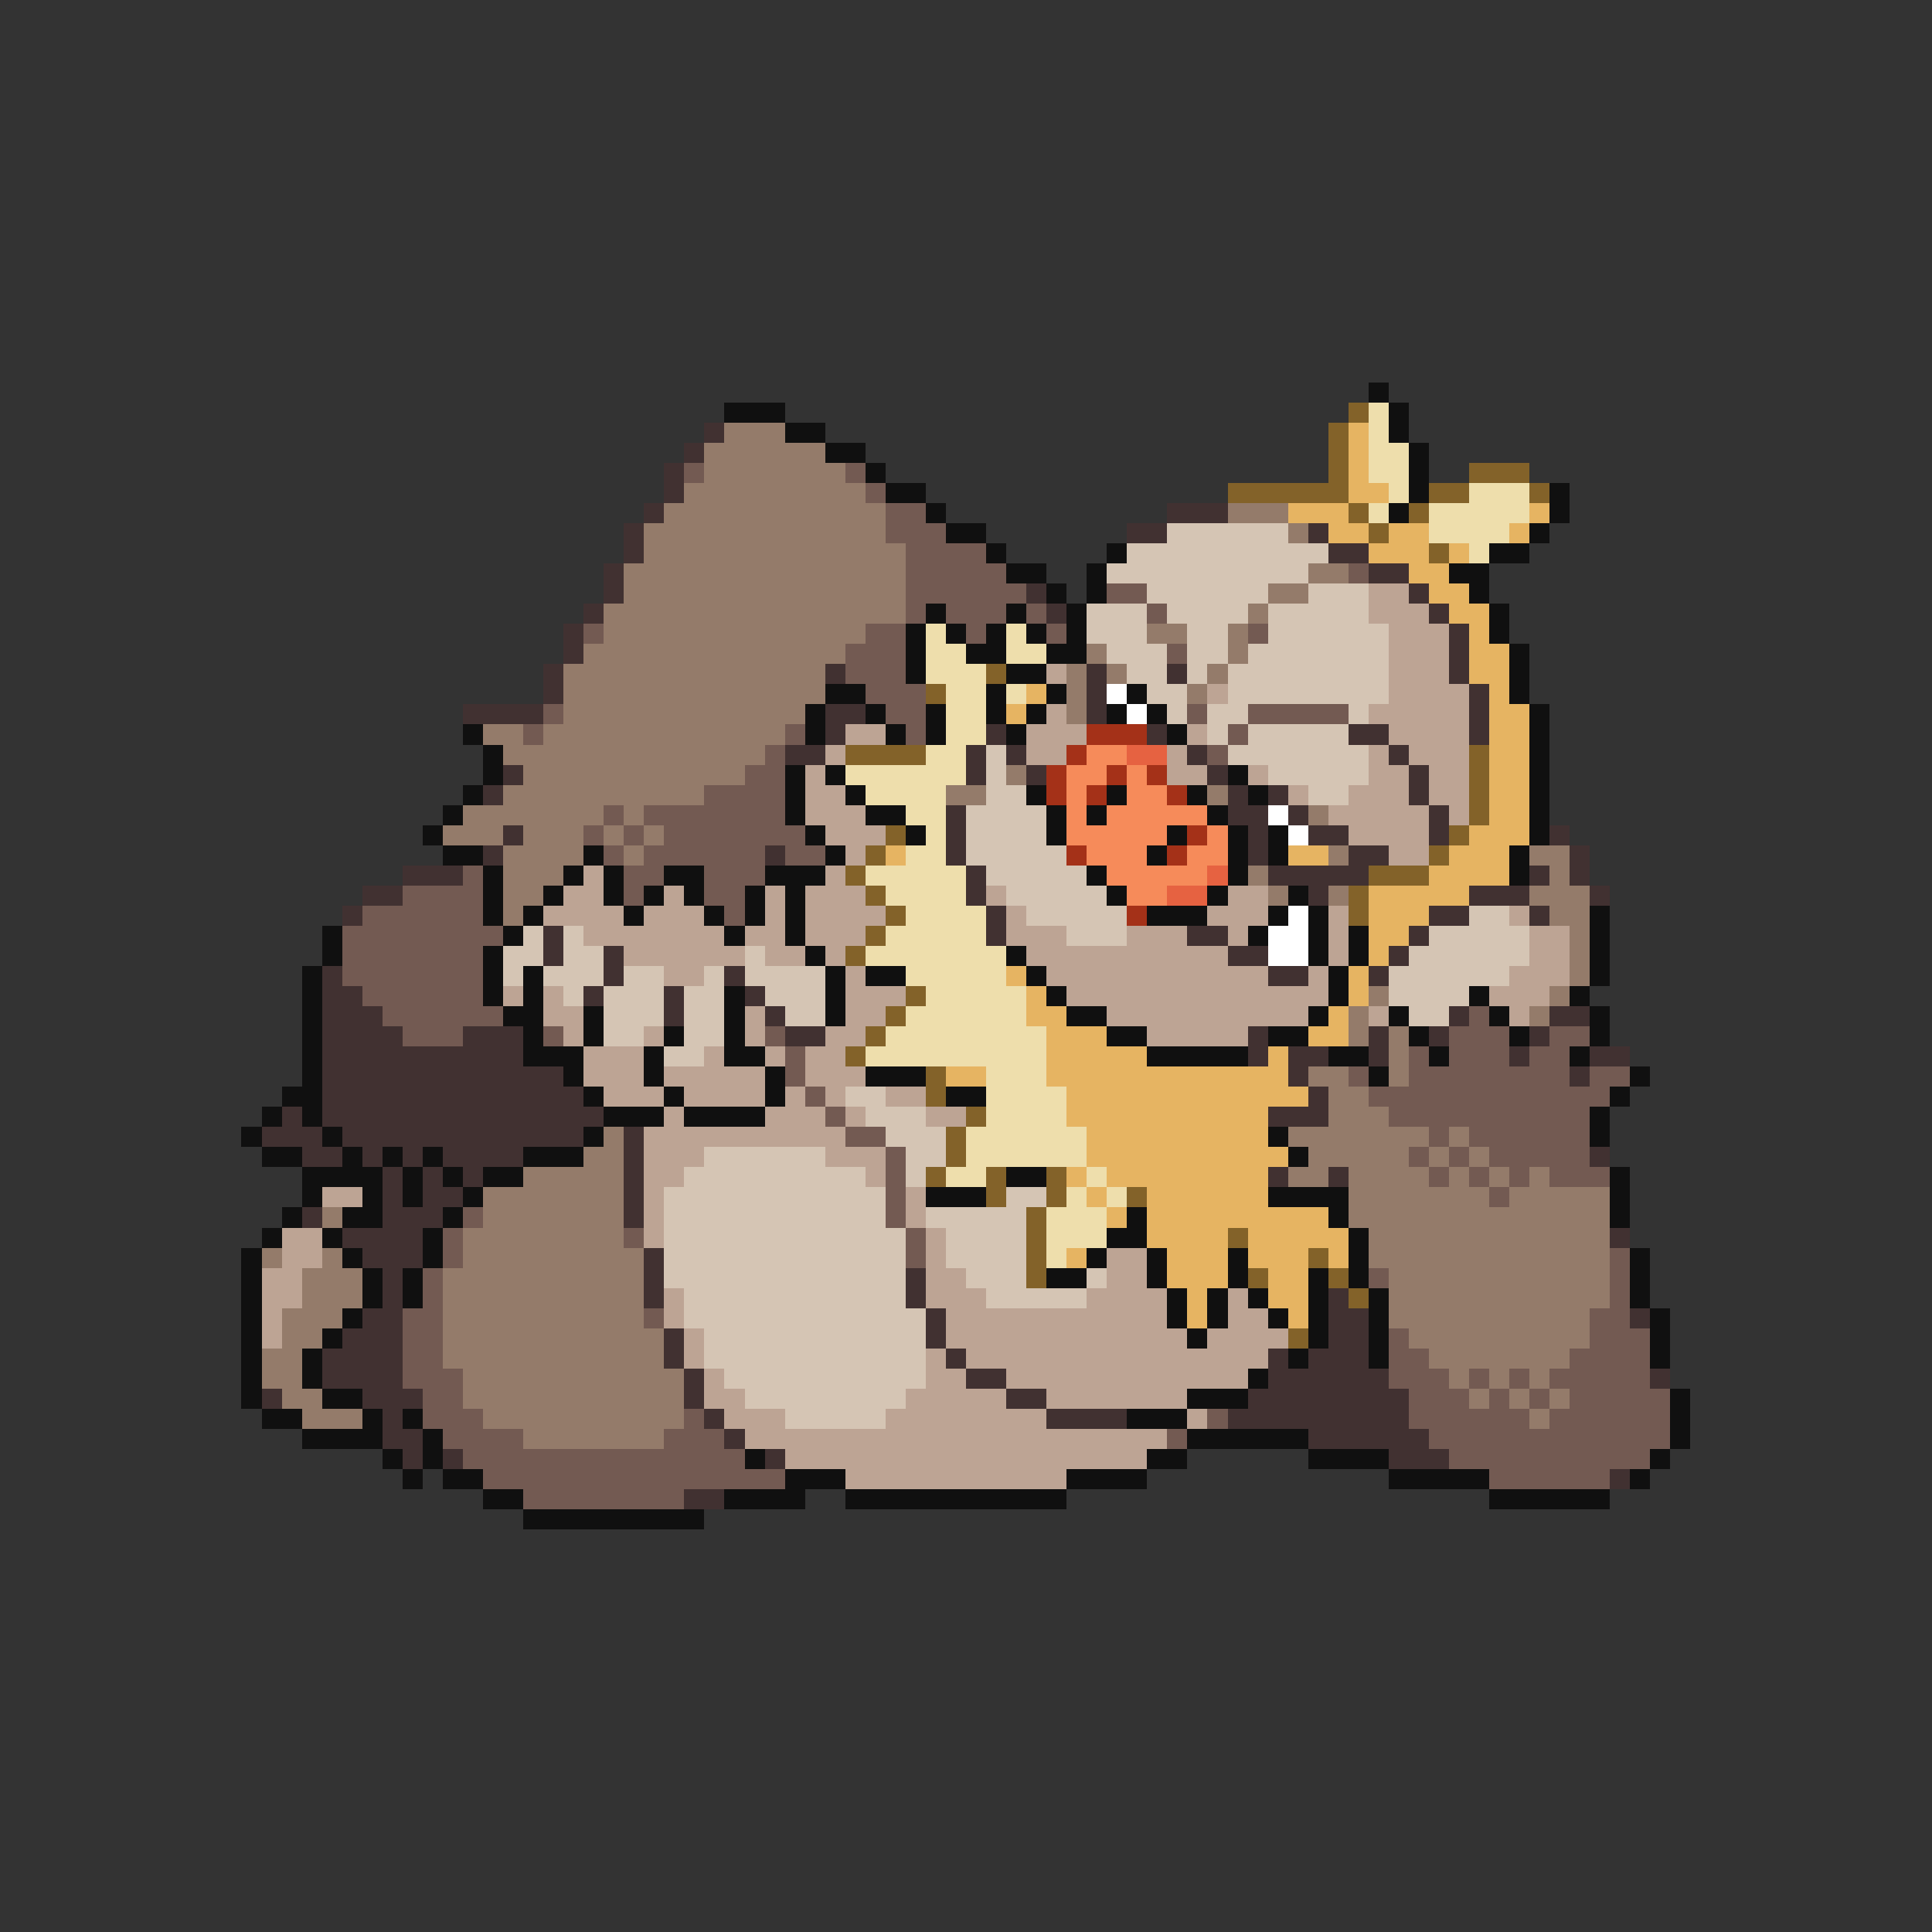 <svg xmlns="http://www.w3.org/2000/svg" viewBox="0 -0.5 96 96" shape-rendering="crispEdges">
<rect x="0" y="-0.5" width="96" height="96" fill="#333333" stroke="none"/>
<path stroke="#101010" d="M68 19h1M36 20h3M69 20h1M39 21h2M69 21h1M41 22h2M70 22h1M43 23h1M70 23h1M44 24h2M70 24h1M77 24h1M46 25h1M69 25h1M77 25h1M47 26h2M76 26h1M49 27h1M55 27h1M74 27h2M50 28h2M54 28h1M72 28h2M52 29h1M54 29h1M73 29h1M46 30h1M50 30h1M53 30h1M74 30h1M45 31h1M47 31h1M49 31h1M51 31h1M53 31h1M74 31h1M45 32h1M48 32h2M52 32h2M75 32h1M45 33h1M50 33h2M75 33h1M41 34h2M49 34h1M52 34h1M56 34h1M75 34h1M40 35h1M43 35h1M46 35h1M49 35h1M51 35h1M55 35h1M57 35h1M76 35h1M23 36h1M40 36h1M44 36h1M46 36h1M50 36h1M58 36h1M76 36h1M24 37h1M76 37h1M24 38h1M39 38h1M41 38h1M61 38h1M76 38h1M23 39h1M39 39h1M42 39h1M51 39h1M55 39h1M59 39h1M62 39h1M76 39h1M22 40h1M39 40h1M43 40h2M52 40h1M54 40h1M60 40h1M76 40h1M21 41h1M40 41h1M45 41h1M52 41h1M58 41h1M61 41h1M63 41h1M76 41h1M22 42h2M29 42h1M41 42h1M57 42h1M61 42h1M63 42h1M75 42h1M24 43h1M28 43h1M30 43h1M33 43h2M38 43h3M54 43h1M61 43h1M75 43h1M24 44h1M27 44h1M30 44h1M32 44h1M34 44h1M37 44h1M39 44h1M55 44h1M60 44h1M64 44h1M24 45h1M26 45h1M31 45h1M35 45h1M37 45h1M39 45h1M57 45h3M63 45h1M65 45h1M79 45h1M16 46h1M25 46h1M36 46h1M39 46h1M62 46h1M65 46h1M67 46h1M79 46h1M16 47h1M24 47h1M40 47h1M50 47h1M65 47h1M67 47h1M79 47h1M15 48h1M24 48h1M26 48h1M41 48h1M43 48h2M51 48h1M66 48h1M79 48h1M15 49h1M24 49h1M26 49h1M36 49h1M41 49h1M52 49h1M66 49h1M73 49h1M78 49h1M15 50h1M25 50h2M29 50h1M36 50h1M41 50h1M53 50h2M65 50h1M69 50h1M74 50h1M79 50h1M15 51h1M26 51h1M29 51h1M33 51h1M36 51h1M55 51h2M63 51h2M70 51h1M75 51h1M79 51h1M15 52h1M26 52h3M32 52h1M36 52h2M57 52h5M66 52h2M71 52h1M78 52h1M15 53h1M28 53h1M32 53h1M38 53h1M43 53h3M68 53h1M81 53h1M14 54h2M29 54h1M33 54h1M38 54h1M47 54h2M80 54h1M13 55h1M15 55h1M30 55h3M34 55h4M79 55h1M12 56h1M16 56h1M29 56h1M63 56h1M79 56h1M13 57h2M17 57h1M19 57h1M21 57h1M26 57h3M64 57h1M15 58h4M20 58h1M22 58h1M24 58h2M50 58h2M80 58h1M15 59h1M18 59h1M20 59h1M23 59h1M46 59h3M63 59h4M80 59h1M14 60h1M17 60h2M22 60h1M56 60h1M66 60h1M80 60h1M13 61h1M16 61h1M21 61h1M55 61h2M67 61h1M12 62h1M17 62h1M21 62h1M54 62h1M57 62h1M61 62h1M67 62h1M81 62h1M12 63h1M18 63h1M20 63h1M52 63h2M57 63h1M61 63h1M65 63h1M67 63h1M81 63h1M12 64h1M18 64h1M20 64h1M58 64h1M60 64h1M62 64h1M65 64h1M68 64h1M81 64h1M12 65h1M17 65h1M58 65h1M60 65h1M63 65h1M65 65h1M68 65h1M82 65h1M12 66h1M16 66h1M59 66h1M65 66h1M68 66h1M82 66h1M12 67h1M15 67h1M64 67h1M68 67h1M82 67h1M12 68h1M15 68h1M62 68h1M12 69h1M16 69h2M59 69h3M83 69h1M13 70h2M18 70h1M20 70h1M56 70h3M83 70h1M15 71h4M21 71h1M59 71h6M83 71h1M19 72h1M21 72h1M37 72h1M57 72h2M65 72h4M82 72h1M20 73h1M22 73h2M39 73h3M53 73h4M69 73h5M81 73h1M24 74h2M36 74h4M42 74h11M74 74h6M26 75h9" />
<path stroke="#836229" d="M67 20h1M66 21h1M66 22h1M66 23h1M73 23h3M61 24h6M71 24h2M76 24h1M67 25h1M70 25h1M68 26h1M71 27h1M49 33h1M46 34h1M42 37h4M73 37h1M73 38h1M73 39h1M73 40h1M44 41h1M72 41h1M43 42h1M71 42h1M42 43h1M68 43h3M43 44h1M67 44h1M44 45h1M67 45h1M43 46h1M42 47h1M45 49h1M44 50h1M43 51h1M42 52h1M46 53h1M46 54h1M48 55h1M47 56h1M47 57h1M46 58h1M49 58h1M52 58h1M49 59h1M52 59h1M56 59h1M51 60h1M51 61h1M61 61h1M51 62h1M65 62h1M51 63h1M62 63h1M66 63h1M67 64h1M64 66h1" />
<path stroke="#eedeac" d="M68 20h1M68 21h1M68 22h2M68 23h2M69 24h1M73 24h3M68 25h1M71 25h5M71 26h4M73 27h1M46 31h1M50 31h1M46 32h2M50 32h2M46 33h3M47 34h2M50 34h1M47 35h2M47 36h2M46 37h2M42 38h6M43 39h4M45 40h2M46 41h1M45 42h2M43 43h5M44 44h4M45 45h4M44 46h5M43 47h7M45 48h5M46 49h5M45 50h6M44 51h8M43 52h9M49 53h3M49 54h4M49 55h4M48 56h6M48 57h6M47 58h2M54 58h1M53 59h1M55 59h1M52 60h3M52 61h3M52 62h1" />
<path stroke="#413131" d="M35 21h1M34 22h1M33 23h1M33 24h1M32 25h1M58 25h3M31 26h1M56 26h2M65 26h1M31 27h1M66 27h2M30 28h1M68 28h2M30 29h1M51 29h1M70 29h1M29 30h1M52 30h1M71 30h1M28 31h1M72 31h1M28 32h1M72 32h1M27 33h1M41 33h1M54 33h1M58 33h1M72 33h1M27 34h1M54 34h1M73 34h1M23 35h4M41 35h2M54 35h1M73 35h1M41 36h1M49 36h1M57 36h1M67 36h2M73 36h1M39 37h2M48 37h1M50 37h1M59 37h1M69 37h1M25 38h1M48 38h1M51 38h1M60 38h1M70 38h1M24 39h1M61 39h1M63 39h1M70 39h1M47 40h1M61 40h2M64 40h1M71 40h1M25 41h1M47 41h1M62 41h1M65 41h2M71 41h1M77 41h1M24 42h1M38 42h1M47 42h1M62 42h1M67 42h2M78 42h1M20 43h3M48 43h1M63 43h5M76 43h1M78 43h1M18 44h2M48 44h1M65 44h1M73 44h3M79 44h1M17 45h1M49 45h1M71 45h2M76 45h1M27 46h1M49 46h1M59 46h2M70 46h1M27 47h1M30 47h1M61 47h2M69 47h1M16 48h1M30 48h1M36 48h1M63 48h2M68 48h1M16 49h2M29 49h1M33 49h1M37 49h1M16 50h3M33 50h1M38 50h1M72 50h1M77 50h2M16 51h4M23 51h3M39 51h2M62 51h1M68 51h1M71 51h1M76 51h1M16 52h10M62 52h1M64 52h2M68 52h1M75 52h1M79 52h2M16 53h12M64 53h1M78 53h1M16 54h13M65 54h1M14 55h1M16 55h14M63 55h3M13 56h3M17 56h12M31 56h1M15 57h2M18 57h1M20 57h1M22 57h4M31 57h1M79 57h1M19 58h1M21 58h1M23 58h1M31 58h1M63 58h1M66 58h1M19 59h1M21 59h2M31 59h1M15 60h1M19 60h3M31 60h1M17 61h4M80 61h1M18 62h3M32 62h1M19 63h1M32 63h1M45 63h1M19 64h1M32 64h1M45 64h1M66 64h1M18 65h2M46 65h1M66 65h2M81 65h1M17 66h3M33 66h1M46 66h1M66 66h2M16 67h4M33 67h1M47 67h1M63 67h1M65 67h3M16 68h4M34 68h1M48 68h2M63 68h6M82 68h1M13 69h1M18 69h3M34 69h1M50 69h2M62 69h8M19 70h1M35 70h1M52 70h4M61 70h9M19 71h2M36 71h1M65 71h6M20 72h1M22 72h1M38 72h1M69 72h3M80 73h1M34 74h2" />
<path stroke="#947b6a" d="M36 21h3M35 22h6M35 23h7M34 24h9M33 25h11M61 25h3M32 26h12M64 26h1M32 27h13M31 28h14M65 28h2M31 29h14M63 29h2M30 30h15M62 30h1M30 31h13M57 31h2M61 31h1M29 32h13M54 32h1M61 32h1M28 33h13M53 33h1M55 33h1M60 33h1M28 34h13M53 34h1M59 34h1M28 35h12M53 35h1M24 36h2M27 36h12M25 37h13M26 38h11M50 38h1M25 39h10M47 39h2M60 39h1M23 40h7M31 40h1M65 40h1M22 41h3M26 41h3M30 41h1M32 41h1M25 42h4M31 42h1M66 42h1M76 42h2M25 43h3M62 43h1M77 43h1M25 44h2M63 44h1M66 44h1M76 44h3M25 45h1M77 45h2M78 46h1M78 47h1M78 48h1M68 49h1M77 49h1M67 50h1M76 50h1M67 51h1M69 51h1M69 52h1M65 53h2M69 53h1M66 54h2M66 55h3M30 56h1M64 56h7M72 56h1M29 57h2M65 57h5M71 57h1M73 57h1M26 58h5M64 58h2M67 58h4M72 58h1M74 58h1M76 58h1M24 59h7M67 59h7M75 59h5M16 60h1M24 60h7M67 60h13M23 61h8M68 61h12M13 62h1M16 62h1M23 62h9M68 62h12M15 63h3M22 63h10M69 63h11M15 64h3M22 64h10M69 64h11M14 65h3M22 65h10M69 65h10M14 66h2M22 66h11M70 66h9M13 67h2M22 67h11M71 67h7M13 68h2M23 68h11M72 68h1M74 68h1M76 68h1M14 69h2M23 69h11M73 69h1M75 69h1M77 69h1M15 70h3M24 70h10M76 70h1M26 71h7" />
<path stroke="#e6b462" d="M67 21h1M67 22h1M67 23h1M67 24h2M64 25h3M76 25h1M66 26h2M69 26h2M75 26h1M68 27h3M72 27h1M70 28h2M71 29h2M72 30h2M73 31h1M73 32h2M73 33h2M51 34h1M74 34h1M50 35h1M74 35h2M74 36h2M74 37h2M74 38h2M74 39h2M74 40h2M73 41h3M44 42h1M64 42h2M72 42h3M71 43h4M68 44h5M68 45h3M68 46h2M68 47h1M50 48h1M67 48h1M51 49h1M67 49h1M51 50h2M66 50h1M52 51h3M65 51h2M52 52h5M63 52h1M47 53h2M52 53h12M53 54h12M53 55h10M54 56h9M54 57h10M53 58h1M55 58h8M54 59h1M57 59h6M55 60h1M57 60h9M57 61h4M62 61h5M53 62h1M58 62h3M62 62h3M66 62h1M58 63h3M63 63h2M59 64h1M63 64h2M59 65h1M64 65h1" />
<path stroke="#735a52" d="M34 23h1M42 23h1M43 24h1M44 25h2M44 26h3M45 27h4M45 28h5M67 28h1M45 29h6M55 29h2M45 30h1M47 30h3M51 30h1M57 30h1M29 31h1M43 31h2M48 31h1M52 31h1M62 31h1M42 32h3M58 32h1M42 33h3M43 34h3M27 35h1M44 35h2M59 35h1M62 35h5M26 36h1M39 36h1M45 36h1M61 36h1M38 37h1M60 37h1M37 38h2M35 39h4M30 40h1M32 40h7M29 41h1M31 41h1M33 41h7M30 42h1M32 42h6M39 42h2M23 43h1M31 43h2M35 43h3M20 44h4M31 44h1M35 44h2M18 45h6M36 45h1M17 46h8M17 47h7M17 48h7M18 49h6M19 50h6M73 50h1M20 51h3M27 51h1M38 51h1M72 51h3M77 51h2M39 52h1M70 52h1M72 52h3M76 52h2M39 53h1M67 53h1M70 53h8M79 53h2M40 54h1M68 54h12M41 55h1M69 55h10M42 56h2M71 56h1M73 56h6M44 57h1M70 57h1M72 57h1M74 57h5M44 58h1M71 58h1M73 58h1M75 58h1M77 58h3M44 59h1M74 59h1M23 60h1M44 60h1M22 61h1M31 61h1M45 61h1M22 62h1M45 62h1M80 62h1M21 63h1M68 63h1M80 63h1M21 64h1M80 64h1M20 65h2M32 65h1M79 65h2M20 66h2M69 66h1M79 66h3M20 67h2M69 67h2M78 67h4M20 68h3M69 68h3M73 68h1M75 68h1M77 68h5M21 69h2M70 69h3M74 69h1M76 69h1M78 69h5M21 70h3M34 70h1M60 70h1M70 70h6M77 70h6M22 71h4M33 71h3M58 71h1M71 71h12M23 72h14M72 72h10M24 73h15M74 73h6M26 74h8" />
<path stroke="#d5c5b4" d="M58 26h6M56 27h10M55 28h10M57 29h6M65 29h3M54 30h3M58 30h4M63 30h5M54 31h3M59 31h2M63 31h6M55 32h3M59 32h2M62 32h7M56 33h2M59 33h1M61 33h8M57 34h2M61 34h8M58 35h1M60 35h2M67 35h1M60 36h1M62 36h5M49 37h1M61 37h7M49 38h1M63 38h5M49 39h2M65 39h2M48 40h4M48 41h4M48 42h5M49 43h5M50 44h5M51 45h5M73 45h2M26 46h1M28 46h1M53 46h3M71 46h5M25 47h2M28 47h2M37 47h1M70 47h6M25 48h1M27 48h3M31 48h2M35 48h1M37 48h4M69 48h6M28 49h1M30 49h3M34 49h2M38 49h3M69 49h4M30 50h3M34 50h2M39 50h2M70 50h2M30 51h2M34 51h2M33 52h2M42 54h2M43 55h3M44 56h3M35 57h6M45 57h2M34 58h9M45 58h1M33 59h11M50 59h2M33 60h11M46 60h5M33 61h12M47 61h4M33 62h12M47 62h4M33 63h12M48 63h3M54 63h1M34 64h11M49 64h5M34 65h12M35 66h11M35 67h11M36 68h10M37 69h8M39 70h5" />
<path stroke="#bda494" d="M68 29h2M68 30h3M69 31h3M69 32h3M52 33h1M69 33h3M60 34h1M69 34h4M52 35h1M68 35h5M42 36h2M51 36h3M59 36h1M69 36h4M41 37h1M51 37h2M58 37h1M68 37h1M70 37h3M40 38h1M58 38h2M62 38h1M68 38h2M71 38h2M40 39h2M64 39h1M67 39h3M71 39h2M40 40h3M66 40h5M72 40h1M41 41h3M67 41h4M42 42h1M69 42h2M29 43h1M41 43h1M28 44h2M33 44h1M38 44h1M40 44h3M49 44h1M61 44h2M27 45h4M32 45h3M38 45h1M40 45h4M50 45h1M60 45h3M66 45h1M75 45h1M29 46h7M37 46h2M40 46h3M50 46h3M56 46h3M61 46h1M66 46h1M76 46h2M31 47h6M38 47h2M41 47h1M51 47h10M66 47h1M76 47h2M33 48h2M42 48h1M52 48h11M65 48h1M75 48h3M25 49h1M27 49h1M42 49h3M53 49h13M74 49h3M27 50h2M37 50h1M42 50h2M55 50h10M68 50h1M75 50h1M28 51h1M32 51h1M37 51h1M41 51h2M57 51h5M29 52h3M35 52h1M38 52h1M40 52h2M29 53h3M33 53h5M40 53h3M30 54h3M34 54h4M39 54h1M41 54h1M44 54h2M33 55h1M38 55h3M42 55h1M46 55h2M32 56h10M32 57h3M41 57h3M32 58h2M43 58h1M16 59h2M32 59h1M45 59h1M32 60h1M45 60h1M14 61h2M32 61h1M46 61h1M14 62h2M46 62h1M55 62h2M13 63h2M46 63h2M55 63h2M13 64h2M33 64h1M46 64h3M54 64h4M61 64h1M13 65h1M33 65h1M47 65h11M61 65h2M13 66h1M34 66h1M47 66h12M60 66h4M34 67h1M46 67h1M48 67h15M35 68h1M46 68h2M50 68h12M35 69h2M45 69h5M52 69h7M36 70h3M44 70h8M59 70h1M37 71h21M39 72h18M42 73h11" />
<path stroke="#ffffff" d="M55 34h1M56 35h1M63 40h1M64 41h1M64 45h1M63 46h2M63 47h2" />
<path stroke="#a43118" d="M54 36h3M53 37h1M52 38h1M55 38h1M57 38h1M52 39h1M54 39h1M58 39h1M59 41h1M53 42h1M58 42h1M56 45h1" />
<path stroke="#f68b5a" d="M54 37h2M53 38h2M56 38h1M53 39h1M56 39h2M53 40h1M55 40h5M53 41h5M60 41h1M54 42h3M59 42h2M55 43h5M56 44h2" />
<path stroke="#e66241" d="M56 37h2M60 43h1M58 44h2" />
</svg>